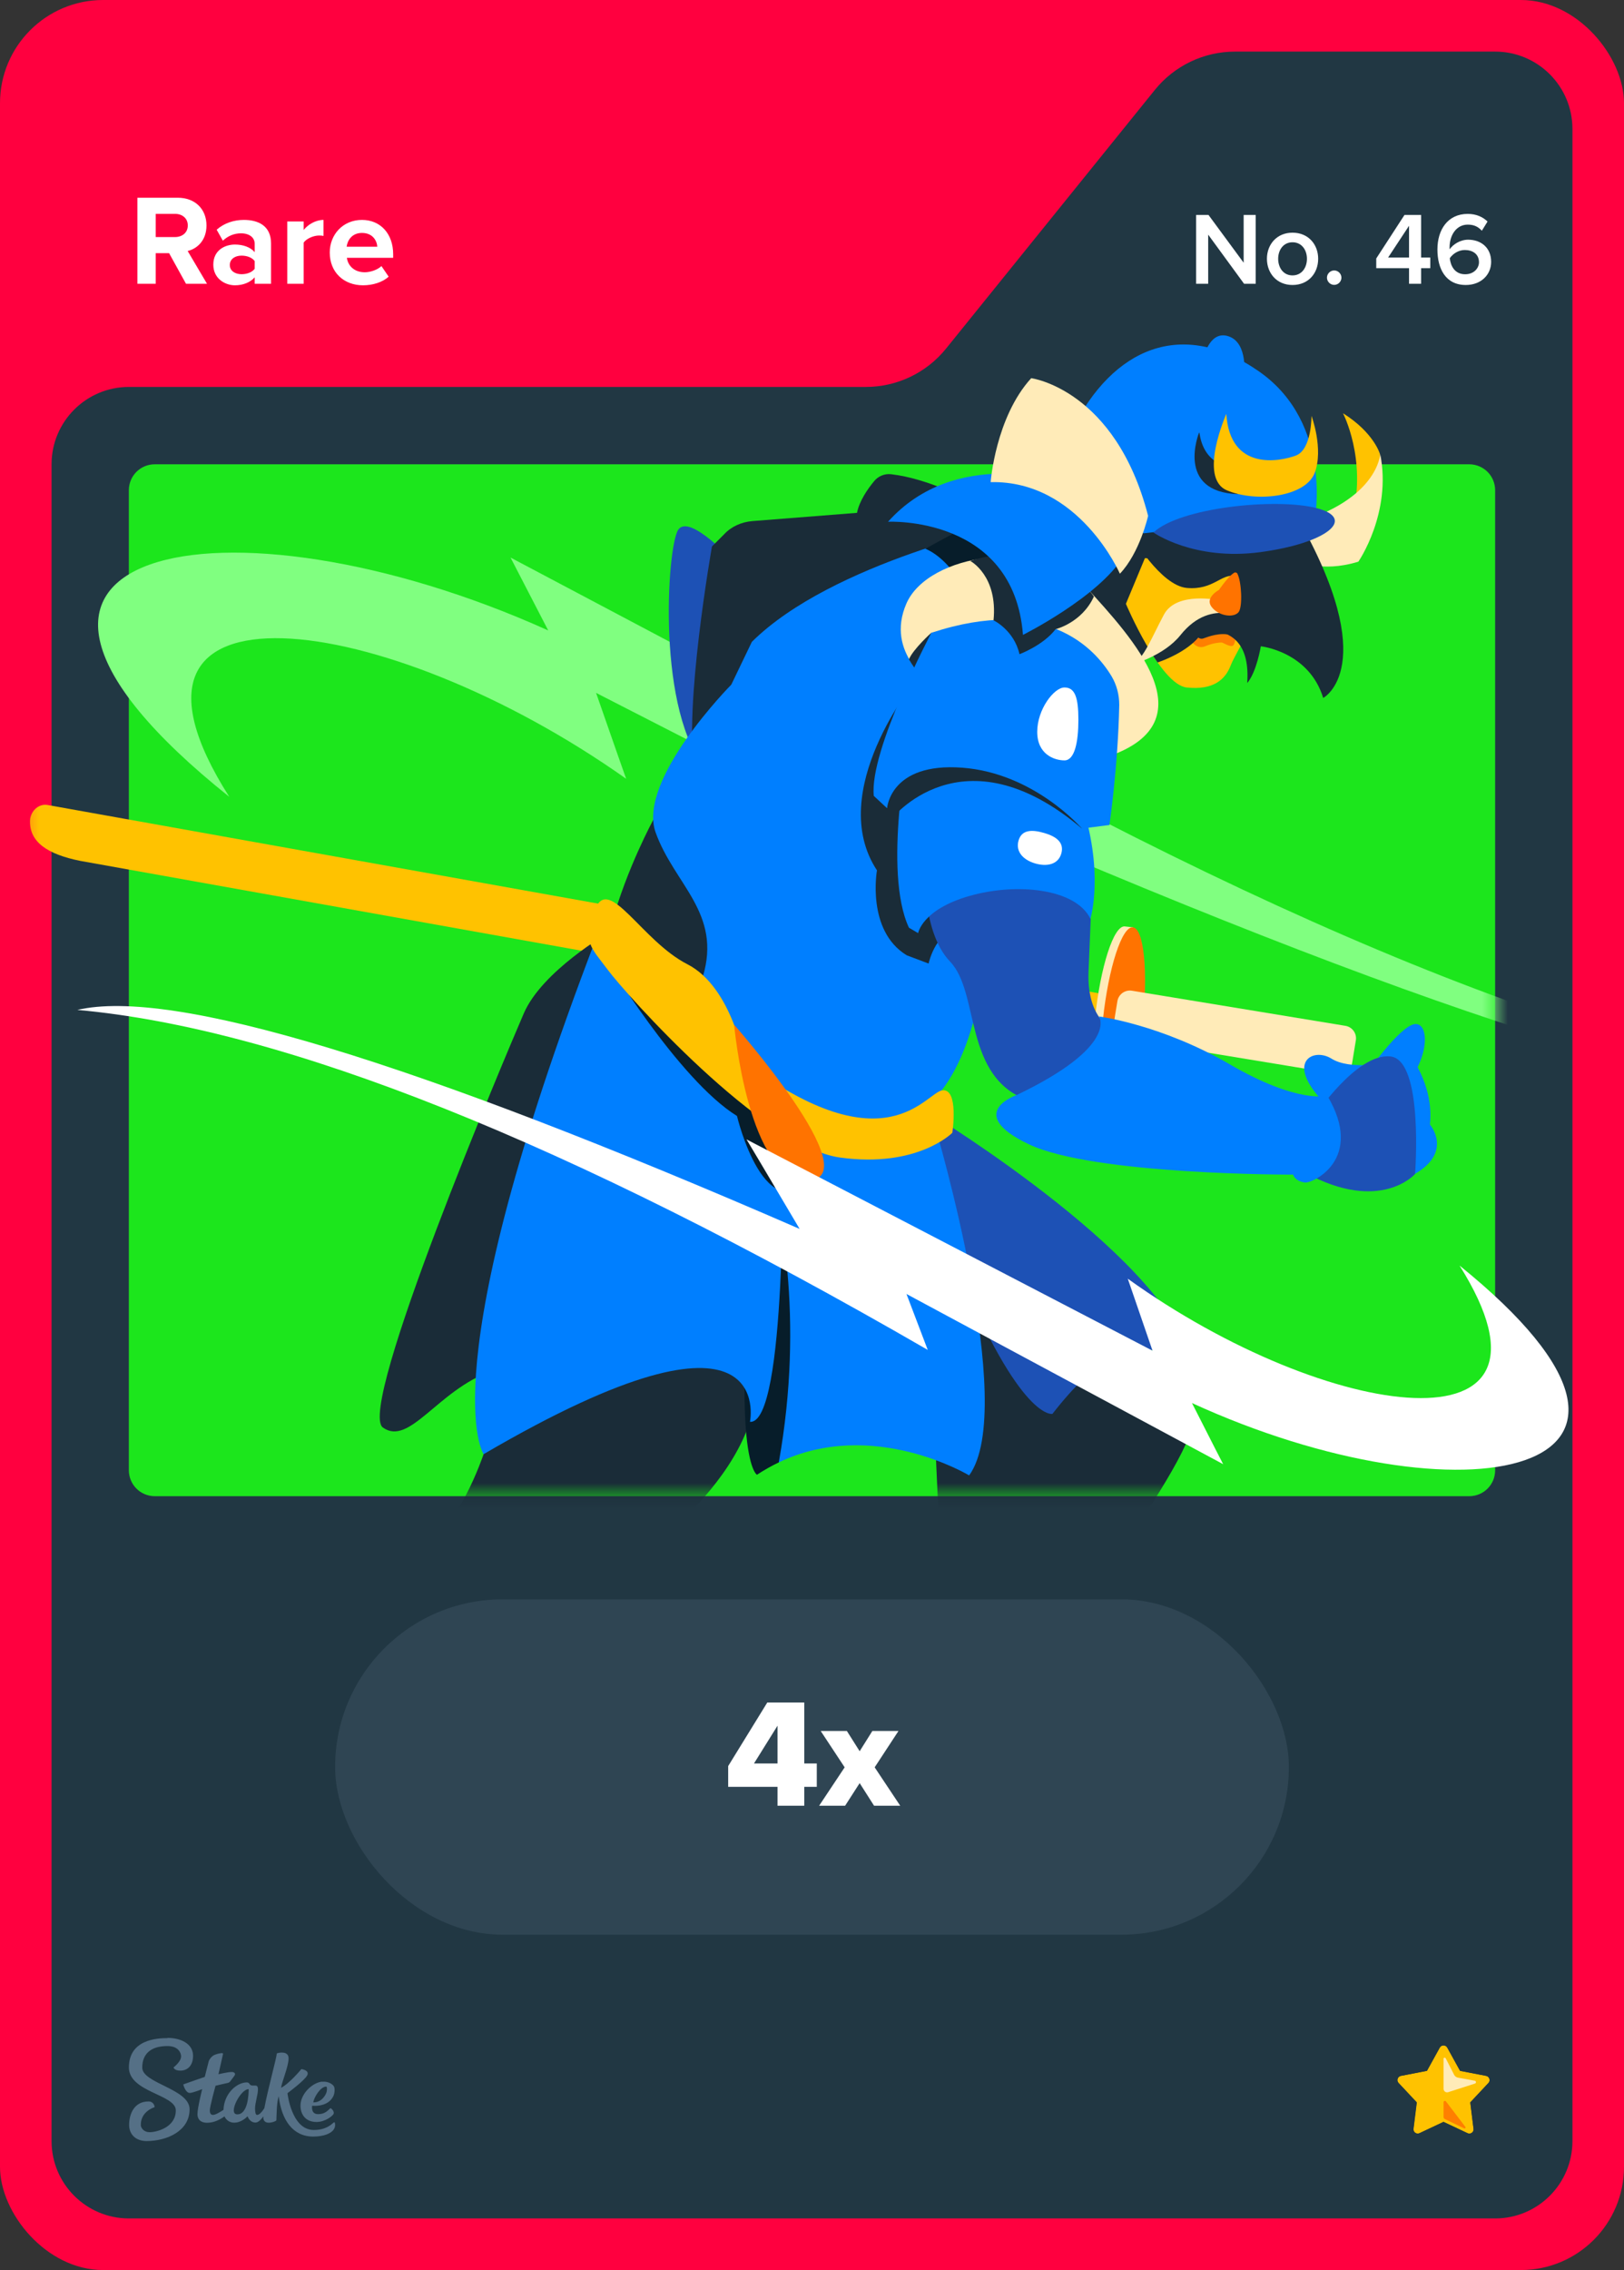 <svg width="63" height="88" viewBox="0 0 63 88" fill="none" xmlns="http://www.w3.org/2000/svg">
<rect x="0" y="0" width="63" height="88" fill="#333333" stroke="none"/>
<rect width="63" height="88" rx="4" fill="#FF003F"/>
<path d="M36.701 13.513L44.799 3.487C45.559 2.546 46.702 2 47.911 2H58C59.657 2 61 3.343 61 5V83C61 84.657 59.657 86 58 86H5C3.343 86 2 84.657 2 83V18C2 16.343 3.343 15 5 15H33.589C34.798 15 35.941 14.454 36.701 13.513Z" fill="#213743"/>
<rect x="5" y="18" width="53" height="40" rx="1" fill="#2F4553"/>
<g clip-path="url(#clip0_26835_29209)">
<path d="M57 18H6C5.448 18 5 18.448 5 19V57C5 57.552 5.448 58 6 58H57C57.552 58 58 57.552 58 57V19C58 18.448 57.552 18 57 18Z" fill="#1CE61C"/>
<path d="M41.67 22.38C41.67 22.38 41.74 22.65 42.05 22.52C42.36 22.39 42.7 22.39 42.88 22.46C42.88 22.46 42.89 22.46 42.9 22.46C43.08 22.54 42.82 22.11 42.82 22.11L41.69 22.06L41.67 22.37V22.38Z" fill="#1A2C38"/>
<mask id="mask0_26835_29209" style="mask-type:luminance" maskUnits="userSpaceOnUse" x="0" y="2" width="58" height="56">
<path d="M57 2H1.45C0.898 2 0.45 2.448 0.45 3V57C0.45 57.552 0.898 58 1.45 58H57C57.552 58 58 57.552 58 57V3C58 2.448 57.552 2 57 2Z" fill="white"/>
</mask>
<g mask="url(#mask0_26835_29209)">
<path fill-rule="evenodd" clip-rule="evenodd" d="M34.561 29.416C33.885 27.683 33.554 26.823 33.554 26.823C50.312 36.37 63.495 41.542 73.091 42.341C68.704 43.398 57.512 40.08 39.525 32.389C41.183 35.154 42.007 36.529 42.007 36.529C29.413 30.079 23.123 26.86 23.123 26.86C23.897 29.084 24.29 30.19 24.29 30.19C14.952 23.58 3.256 22.044 8.895 30.89C-3.354 21.11 8.785 18.813 21.267 24.44C20.297 22.56 19.805 21.614 19.805 21.614C29.634 26.811 34.549 29.416 34.549 29.416" fill="#80FF80"/>
<path d="M42.953 25.619L45.705 25.251L45.582 20.164L42.031 20.975L41.933 24.219L42.953 25.619Z" fill="#1A2C38"/>
<path d="M44.414 21.639L43.677 23.408C43.677 23.408 45.004 26.541 46.036 26.651C47.068 26.762 47.535 26.344 47.744 25.791C47.953 25.238 49.403 23.002 49.562 21.663L44.414 21.639Z" fill="#FFC200"/>
<path d="M46.221 24.858C46.221 24.858 46.429 25.189 46.749 25.054C47.068 24.919 47.326 24.907 47.388 24.907C47.449 24.907 47.744 25.116 47.842 25.017C47.941 24.919 47.941 24.538 47.941 24.538L46.626 24.342L46.221 24.845V24.858Z" fill="#FF7F00"/>
<path d="M52.106 16.036C52.106 16.036 53.015 17.781 52.474 20.004C52.474 20.004 53.457 19.648 53.531 17.596C53.531 17.596 53.297 16.773 52.106 16.024V16.036Z" fill="#FFC200"/>
<path d="M50.201 20.299L50.349 21.725C50.349 21.725 51.209 22.228 52.695 21.774C52.695 21.774 53.998 19.894 53.543 17.596C53.543 17.596 53.469 19.378 50.201 20.299Z" fill="#FFEBB8"/>
<path d="M51 20.176C51 20.176 51.725 16.429 48.862 14.414C45.852 12.301 43.161 13.505 41.601 16.638L44.697 21.172L50.988 20.176H51Z" fill="#007FFF"/>
<path d="M43.886 20.742C43.886 20.742 45.016 22.707 46.048 22.793C47.081 22.879 47.363 22.228 47.928 22.326L47.56 23.764C47.56 23.764 45.975 23.42 45.778 24.624C45.778 24.624 48.592 23.567 48.383 26.479C48.751 26.049 48.911 25.054 48.911 25.054C48.911 25.054 50.779 25.251 51.331 27.057C51.331 27.057 53.641 25.84 50.3 20.004L43.874 20.729L43.886 20.742Z" fill="#1A2C38"/>
<path d="M44.672 25.337C44.672 25.337 44.832 25.57 44.906 25.681C44.906 25.681 46.356 25.214 46.712 24.354L45.127 24.575L44.672 25.349V25.337Z" fill="#1A2C38"/>
<path d="M46.515 16.773C46.515 16.773 45.582 19.071 48.027 19.157L47.277 17.965C46.81 17.707 46.601 17.277 46.528 16.773H46.515Z" fill="#1A2C38"/>
<path d="M47.572 16.048C47.572 16.048 46.466 18.53 47.597 19.009C48.727 19.489 50.644 19.267 51 18.334C51.356 17.4 50.877 16.122 50.877 16.122C50.877 16.122 50.889 17.424 50.275 17.658C49.661 17.891 47.707 18.285 47.572 16.036V16.048Z" fill="#FFC200"/>
<path d="M44.746 20.643C44.746 20.643 46.307 21.749 48.887 21.405C51.467 21.061 52.646 20.103 51.074 19.697C49.501 19.292 45.766 19.673 44.746 20.643Z" fill="#1D51B5"/>
<path d="M46.724 13.763L48.26 14.549C48.26 14.549 48.42 13.333 47.695 13.05C46.97 12.768 46.724 13.763 46.724 13.763Z" fill="#007FFF"/>
<path d="M28.492 21.811C28.492 21.811 26.735 19.869 26.305 20.545C25.875 21.221 25.445 27.696 27.46 29.895L28.492 21.811Z" fill="#1D51B5"/>
<path d="M37.547 19.378C37.547 19.378 35.986 18.542 34.561 18.383C34.315 18.358 34.069 18.456 33.91 18.653C33.664 18.948 33.332 19.427 33.246 19.881L29.18 20.201C28.762 20.238 28.369 20.41 28.086 20.717L27.619 21.184C27.619 21.184 26.501 27.511 26.956 29.87L37.878 22.326L37.534 19.39L37.547 19.378Z" fill="#1A2C38"/>
<path d="M43.208 38.611L1.85 31.207C1.526 31.147 1.225 31.398 1.169 31.745C1.095 32.649 1.868 33.121 3.109 33.372L42.922 40.502C43.392 40.592 43.843 40.234 43.927 39.715C44.011 39.195 43.689 38.701 43.219 38.611L43.208 38.611Z" fill="#FFC200"/>
<path d="M43.635 35.914C43.206 35.864 42.688 37.47 42.476 39.492C42.264 41.513 42.42 43.19 42.849 43.24L43.167 43.275L43.953 35.949L43.635 35.914Z" fill="#FFEBB8"/>
<path d="M44.324 39.696C44.543 37.672 44.375 35.994 43.95 35.948C43.525 35.902 43.004 37.506 42.785 39.53C42.567 41.554 42.734 43.231 43.159 43.277C43.584 43.323 44.106 41.72 44.324 39.696Z" fill="#FF7300"/>
<path d="M52.192 39.767L43.912 38.406C43.644 38.362 43.391 38.544 43.347 38.811L43.2 39.709C43.156 39.976 43.337 40.229 43.605 40.273L51.885 41.634C52.153 41.678 52.406 41.496 52.45 41.229L52.597 40.331C52.642 40.064 52.46 39.811 52.192 39.767Z" fill="#FFEBB8"/>
<path d="M28.541 27.646L25.346 31.775C25.346 31.775 24.314 33.667 23.737 35.78L26.599 38.888L30.31 39.171L28.541 27.659V27.646Z" fill="#1A2C38"/>
<path d="M39.23 20.336C39.23 20.336 32.288 21.786 29.167 24.882L28.369 26.541C28.369 26.541 24.707 30.239 25.432 32.266C26.157 34.293 28.012 35.387 27.263 37.869C27.263 37.869 27.177 42.771 33.283 43.606C39.389 44.442 38.357 31.75 38.357 31.75L39.23 20.324V20.336Z" fill="#007FFF"/>
<path d="M35.507 26.393C35.507 26.393 32.005 30.681 34.02 33.74C34.02 33.74 33.603 36.075 35.175 37.033L36.023 37.353C36.023 37.353 36.33 35.903 37.424 35.989L35.519 26.381L35.507 26.393Z" fill="#1A2C38"/>
<path d="M35.888 21.27C35.888 21.27 36.514 21.479 37.104 22.351C37.104 22.351 39.426 21.516 39.549 21.626C39.672 21.737 37.817 20.226 37.817 20.226L35.9 21.27H35.888Z" fill="#071D2A"/>
<path d="M35.888 33.372C35.888 33.372 35.691 36.063 36.858 37.279C38.026 38.495 37.35 41.764 39.893 42.66L42.436 41.948L43.432 40.031C43.432 40.031 42.154 39.748 42.227 37.684L42.313 35.62L41.576 33.003L35.888 33.372Z" fill="#1D51B5"/>
<path d="M36.195 26.541C36.195 26.541 34.315 25.337 35.163 23.395C36.011 21.454 40.36 20.815 42.141 22.769C43.923 24.722 46.958 27.978 42.977 29.33L36.183 26.528L36.195 26.541Z" fill="#FFEBB8"/>
<path d="M36.133 24.526C36.133 24.526 35.433 25.152 35.261 25.558C35.261 25.558 35.433 25.865 35.605 26.049L36.133 24.538V24.526Z" fill="#1A2C38"/>
<path d="M35.261 28.765C35.261 28.765 34.242 33.79 35.261 35.964L35.617 36.173C35.617 36.173 35.765 35.264 37.596 34.736C39.426 34.207 41.736 34.441 42.301 35.62C42.301 35.62 42.866 33.765 41.908 30.988C41.908 30.988 39.119 27.008 35.237 28.752L35.261 28.765Z" fill="#007FFF"/>
<path d="M41.171 33.089C41.048 33.519 40.606 33.605 40.151 33.47C39.697 33.335 39.389 33.016 39.512 32.586C39.635 32.155 40.041 32.155 40.507 32.291C40.974 32.426 41.294 32.659 41.171 33.089Z" fill="white"/>
<path d="M34.549 31.787C34.549 31.787 37.301 28.175 41.97 32.119L42.363 29.735L34.77 28.961L34.34 30.018L34.561 31.775L34.549 31.787Z" fill="#1A2C38"/>
<path d="M36.133 24.526C36.133 24.526 33.713 29.096 33.897 30.853L34.413 31.332C34.413 31.332 34.524 29.551 37.325 29.76C40.126 29.968 41.969 32.119 41.969 32.119L43.038 31.983C43.038 31.983 43.37 29.735 43.419 27.327C43.419 26.934 43.321 26.553 43.124 26.221C42.461 25.116 40.569 23.076 36.146 24.526H36.133Z" fill="#007FFF"/>
<path d="M41.834 27.905C41.834 28.777 41.687 29.477 41.294 29.477C40.901 29.477 40.237 29.244 40.237 28.371C40.237 27.499 40.888 26.651 41.294 26.651C41.699 26.651 41.834 27.032 41.834 27.905Z" fill="white"/>
<path d="M37.645 21.749C37.645 21.749 38.714 22.314 38.542 24.047C38.542 24.047 39.34 24.427 39.549 25.361C39.549 25.361 40.471 25.017 40.95 24.391C40.95 24.391 41.969 24.145 42.436 23.125C42.436 23.125 40.839 20.705 37.632 21.749H37.645Z" fill="#1A2C38"/>
<path d="M41.183 18.69C41.183 18.69 37.067 17.302 34.45 20.226C34.45 20.226 39.328 19.98 39.684 24.612C39.684 24.612 42.608 23.15 43.579 21.577C43.579 21.577 42.965 19.489 41.195 18.69H41.183Z" fill="#007FFF"/>
<path d="M44.537 20.004C44.537 20.004 44.218 21.43 43.444 22.241C43.444 22.241 41.871 18.616 38.431 18.69C38.431 18.69 38.615 16.183 40.004 14.66C40.004 14.66 43.272 15.09 44.537 19.992V20.004Z" fill="#FFEBB8"/>
<path d="M47.302 23.273C47.302 23.273 45.643 22.904 45.152 23.826C44.66 24.747 44.378 25.521 43.935 25.755C43.935 25.755 45.152 25.423 45.791 24.624C46.429 23.826 47.093 23.727 47.572 23.764L47.314 23.273H47.302Z" fill="#FFEBB8"/>
<path d="M48.002 22.228C48.002 22.228 47.941 22.179 47.904 22.191C47.695 22.277 47.289 22.867 47.289 22.867C47.289 22.867 46.736 23.162 46.995 23.518C47.252 23.875 47.855 23.973 48.051 23.727C48.211 23.518 48.162 22.535 48.002 22.241V22.228Z" fill="#FF7300"/>
<path d="M42.793 50.904C42.793 50.904 45.791 53.644 46.257 54.91C46.724 56.175 39.893 65.021 39.893 65.021C39.893 65.021 34.328 64.567 36.06 62.122C36.06 62.122 35.016 60.561 36.428 59.161L36.195 54.037L38.431 48.054L42.793 50.904Z" fill="#1A2C38"/>
<path d="M36.158 43.213C36.158 43.213 45.705 49.037 46.208 52.968L45.545 53.103C45.545 53.103 44.279 50.376 40.827 54.811C40.827 54.811 39.598 55.094 37.154 49.172L35.163 45.584L36.171 43.213H36.158Z" fill="#1D51B5"/>
<path d="M19.523 54.148L18.761 56.371C18.761 56.371 17.668 59.603 16.402 59.676C16.402 59.676 14.891 61.888 16.758 63.264C18.626 64.64 21.009 65.168 21.931 63.301C22.852 61.433 27.779 58.988 29.094 55.118C29.094 55.118 32.288 48.25 19.523 54.148Z" fill="#1A2C38"/>
<path d="M23.602 36.161C23.602 36.161 21.034 37.635 20.321 39.282C19.609 40.928 13.822 54.602 14.854 55.34C15.886 56.077 16.967 53.902 19.056 53.153L23.602 36.161Z" fill="#1A2C38"/>
<path d="M36.269 43.655L29.757 43.594C29.72 43.901 29.671 44.208 29.634 44.503L30.212 56.691C33.861 54.946 37.596 57.195 37.596 57.195C39.512 54.566 36.269 43.643 36.269 43.643V43.655Z" fill="#007FFF"/>
<path d="M29.646 44.503C28.111 56.519 29.364 57.17 29.364 57.17C29.646 56.986 29.929 56.826 30.212 56.691C31.219 51.064 30.285 46.641 29.634 44.503H29.646Z" fill="#071D2A"/>
<path d="M30.359 44.466C30.359 44.466 30.531 55.229 29.094 55.118C29.094 55.118 30.212 49.676 18.761 56.372C18.761 56.372 16.636 53.312 23.123 36.382L26.391 37.869L30.359 44.454V44.466Z" fill="#007FFF"/>
<path d="M23.442 37.082C23.442 37.082 26.305 41.849 28.59 43.262C28.59 43.262 29.683 47.894 31.674 45.547L29.806 42.304L23.442 37.07V37.082Z" fill="#071D2A"/>
<path d="M28.885 41.173C28.885 41.173 28.418 38.274 26.661 37.377C24.904 36.48 23.626 33.925 23.098 35.227C22.57 36.529 22.914 36.701 23.589 37.611C24.265 38.52 29.561 44.454 32.583 44.872C35.593 45.289 36.944 43.913 36.944 43.913C36.944 43.913 37.203 42.206 36.564 42.267C35.925 42.328 34.389 45.302 28.885 41.173Z" fill="#FFC200"/>
<path d="M28.479 39.724C28.479 39.724 29.032 45.867 31.366 45.756C33.701 45.646 28.479 39.724 28.479 39.724Z" fill="#FF7300"/>
<path d="M52.806 41.898C52.806 41.898 54.084 40.031 54.759 39.736C55.435 39.441 55.57 40.928 54.415 42.23L52.806 41.898Z" fill="#007FFF"/>
<path d="M54.6 40.768C54.6 40.768 55.644 41.997 55.472 43.594C55.472 43.594 56.381 44.651 54.882 45.511L53.887 44.639L54.121 41.641L54.612 40.768H54.6Z" fill="#007FFF"/>
<path d="M53.777 41.198C53.777 41.198 52.376 41.493 51.651 41.038C50.926 40.584 49.759 41.198 51.516 42.894L53.789 41.198H53.777Z" fill="#007FFF"/>
<path d="M51.012 43.25C51.012 43.25 52.634 40.817 53.936 40.953C55.239 41.088 54.895 45.511 54.895 45.511C54.895 45.511 53.555 47.046 50.656 45.474L51.012 43.25Z" fill="#1D51B5"/>
<path d="M51.491 42.476C51.491 42.476 50.373 42.808 47.707 41.26C45.041 39.712 42.633 39.404 42.633 39.404C42.633 39.404 43.419 40.547 39.438 42.451C39.438 42.451 37.387 43.152 39.905 44.356C42.424 45.56 50.164 45.535 50.164 45.535C50.164 45.535 50.214 45.781 50.619 45.842C50.926 45.879 52.953 44.933 51.491 42.476Z" fill="#007FFF"/>
</g>
<path fill-rule="evenodd" clip-rule="evenodd" d="M35.16 50.15C35.71 51.6 35.99 52.33 35.99 52.33C22.02 44.26 11.02 39.87 3 39.15C6.68 38.29 16.02 41.12 31.02 47.64C29.65 45.32 28.96 44.17 28.96 44.17C39.46 49.63 44.71 52.36 44.71 52.36C44.07 50.5 43.75 49.57 43.75 49.57C51.52 55.15 61.3 56.49 56.62 49.06C66.82 57.3 56.65 59.16 46.24 54.39C47.04 55.97 47.45 56.76 47.45 56.76C39.25 52.36 35.16 50.16 35.16 50.16" fill="white"/>
<path d="M46.39 24.61C46.39 24.61 46.5 24.81 46.68 24.75C46.86 24.69 47.33 24.49 47.79 24.63L47.05 24.25L46.45 24.38L46.39 24.6V24.61Z" fill="#1A2C38"/>
</g>
<path fill-rule="evenodd" clip-rule="evenodd" d="M6.498 79C6.99 79 7.486 79.213 7.49 79.691C7.49 80.104 7.247 80.27 6.998 80.27C6.75 80.27 6.733 80.144 6.733 80.144C6.733 80.144 7.025 79.926 7.025 79.717C7.025 79.609 6.942 79.313 6.489 79.317C5.858 79.317 5.518 79.617 5.518 80.152C5.518 80.765 7.351 80.974 7.355 81.765C7.355 82.613 6.476 82.996 5.692 83C5.283 83 5.013 82.761 5.009 82.378C5.009 81.926 5.222 81.465 5.758 81.465C5.884 81.457 5.988 81.552 5.997 81.678C5.997 81.678 5.997 81.683 5.997 81.687C5.997 81.687 5.457 81.839 5.462 82.378C5.462 82.478 5.566 82.661 5.819 82.656C6.071 82.652 6.824 82.474 6.82 81.809C6.82 81.191 5.004 81.109 5 80.148C5 79.065 6.088 79.009 6.498 79.009V79ZM10.747 79.6C10.812 79.57 11.213 79.491 11.195 79.813C11.182 80.135 10.939 80.691 10.904 80.935C11.23 80.77 11.692 80.209 11.692 80.209C11.692 80.209 12.018 80.252 11.918 80.452C11.818 80.652 11.152 81.144 11.152 81.144C11.152 81.144 11.304 82.57 12.171 82.57C12.645 82.57 12.85 82.361 12.937 82.287C12.959 82.27 12.976 82.265 12.985 82.278C13.02 82.387 12.994 82.504 12.915 82.591C12.819 82.696 12.597 82.822 12.153 82.826C11.365 82.826 10.925 82.196 10.812 81.261C10.725 81.535 10.734 81.983 10.721 82.2C10.695 82.243 10.251 82.417 10.216 82.117C10.216 82.091 10.216 82.07 10.216 82.043C10.133 82.161 10.02 82.283 9.911 82.283C9.72 82.283 9.637 82.122 9.602 82.039C9.576 82.07 9.363 82.287 9.088 82.287C8.923 82.291 8.775 82.196 8.709 82.043C8.57 82.144 8.322 82.291 8.039 82.291C7.734 82.291 7.66 82.109 7.66 81.957C7.66 81.713 7.843 80.987 7.843 80.987C7.843 80.987 7.486 81.13 7.364 81.135C7.194 81.135 7.112 80.822 7.112 80.813C7.112 80.809 7.112 80.8 7.12 80.8C7.22 80.761 7.943 80.513 7.943 80.513C7.943 80.513 8.078 79.983 8.096 79.913C8.113 79.844 8.213 79.7 8.331 79.656C8.418 79.622 8.509 79.6 8.601 79.591C8.631 79.591 8.653 79.6 8.653 79.617C8.653 79.635 8.474 80.409 8.474 80.409C8.474 80.409 8.849 80.322 8.988 80.322C9.097 80.322 9.154 80.387 9.093 80.47C9.032 80.552 8.962 80.648 8.927 80.691C8.888 80.735 8.862 80.743 8.77 80.761C8.644 80.787 8.361 80.856 8.361 80.856C8.361 80.856 8.135 81.678 8.139 81.817C8.139 81.896 8.165 81.987 8.261 81.987C8.357 81.987 8.54 81.874 8.67 81.791C8.692 81.152 9.188 80.726 9.576 80.726C9.702 80.726 9.654 80.848 9.798 80.848H9.889C9.946 80.848 10.007 80.852 10.007 80.996C10.007 81.196 9.894 81.526 9.894 81.735C9.894 81.883 9.915 81.987 9.972 81.987C10.068 81.987 10.177 81.848 10.255 81.726C10.381 81.03 10.734 79.761 10.734 79.617L10.747 79.6ZM12.502 80.7C12.767 80.678 12.933 80.822 12.963 80.9C12.994 80.978 12.989 81.161 12.915 81.291C12.684 81.704 12.11 81.63 12.11 81.63C12.11 81.63 12.044 81.957 12.341 81.957C12.593 81.957 12.706 81.83 12.815 81.726C12.859 81.726 12.994 81.865 12.933 81.961C12.885 82.035 12.619 82.257 12.28 82.261C11.74 82.261 11.605 81.8 11.674 81.47C11.766 81.061 12.175 80.722 12.502 80.696V80.7ZM9.646 80.987C9.323 80.987 8.827 81.97 9.206 81.965C9.619 81.965 9.646 81.183 9.646 81.004V80.987ZM12.641 80.891C12.423 80.9 12.175 81.317 12.153 81.5C12.48 81.513 12.654 81.196 12.676 81.07C12.689 80.974 12.693 80.887 12.641 80.887V80.891Z" fill="#557086"/>
<path d="M56.144 79.378L56.641 80.278L57.652 80.473C57.779 80.499 57.83 80.656 57.741 80.749L57.036 81.501L57.163 82.524C57.181 82.656 57.045 82.749 56.93 82.694L56 82.257L55.07 82.694C54.951 82.749 54.82 82.652 54.837 82.524L54.964 81.501L54.259 80.749C54.17 80.656 54.221 80.499 54.348 80.473L55.359 80.278L55.856 79.378C55.919 79.263 56.085 79.263 56.144 79.378Z" fill="#FFC200"/>
<path d="M56 79.293C56.055 79.293 56.115 79.323 56.144 79.378L56.641 80.278L57.652 80.473C57.779 80.499 57.83 80.656 57.741 80.749L57.036 81.501L57.163 82.524C57.176 82.626 57.096 82.711 56.998 82.711C56.977 82.711 56.951 82.707 56.926 82.694L55.996 82.257L55.066 82.694C55.04 82.707 55.019 82.711 54.994 82.711C54.9 82.711 54.815 82.626 54.828 82.524L54.955 81.501L54.251 80.749C54.161 80.656 54.212 80.499 54.34 80.473L55.35 80.278L55.847 79.378C55.877 79.323 55.936 79.293 55.992 79.293M56 79.081C55.864 79.081 55.737 79.157 55.669 79.276L55.219 80.091L54.306 80.265C54.17 80.291 54.059 80.388 54.017 80.52C53.974 80.652 54.008 80.796 54.102 80.894L54.739 81.573L54.624 82.495C54.611 82.601 54.645 82.711 54.713 82.792C54.786 82.873 54.888 82.919 54.998 82.919C55.053 82.919 55.108 82.906 55.159 82.881L56 82.486L56.841 82.881C56.892 82.906 56.947 82.919 57.002 82.919C57.112 82.919 57.214 82.873 57.287 82.792C57.359 82.711 57.393 82.601 57.376 82.495L57.261 81.573L57.898 80.894C57.992 80.792 58.026 80.647 57.983 80.52C57.941 80.388 57.83 80.291 57.694 80.265L56.781 80.091L56.331 79.276C56.263 79.157 56.136 79.081 56 79.081Z" fill="#213743"/>
<path d="M56 79.815V80.974C56 81.068 56.089 81.132 56.178 81.106L57.219 80.771C57.274 80.754 57.27 80.673 57.21 80.66L56.556 80.541C56.497 80.529 56.442 80.49 56.412 80.435L56.085 79.794C56.064 79.751 55.996 79.764 55.996 79.815H56Z" fill="#FFEBB8"/>
<path d="M56 81.492V82.07C56 82.104 56.017 82.129 56.047 82.146L56.798 82.507C56.837 82.524 56.87 82.482 56.845 82.448L56.093 81.463C56.064 81.424 56 81.446 56 81.492Z" fill="#FF7F00"/>
<rect x="13" y="62" width="37" height="13" rx="6.5" fill="#2F4553"/>
<path d="M31.2 70H30.162V69.268H28.248V68.464L29.766 65.998H31.2V68.362H31.686V69.268H31.2V70ZM30.162 68.362V66.898L29.25 68.362H30.162ZM34.922 70H33.907L33.349 69.124L32.785 70H31.777L32.767 68.512L31.837 67.102H32.852L33.349 67.888L33.842 67.102H34.855L33.931 68.512L34.922 70Z" fill="white"/>
<path d="M8.03 11H7.215L6.56 9.815H6.04V11H5.33V7.665H6.89C7.585 7.665 8.01 8.12 8.01 8.74C8.01 9.33 7.64 9.645 7.28 9.73L8.03 11ZM6.785 9.19C7.07 9.19 7.285 9.02 7.285 8.74C7.285 8.46 7.07 8.29 6.785 8.29H6.04V9.19H6.785ZM10.515 11H9.88V10.75C9.715 10.945 9.43 11.06 9.115 11.06C8.73 11.06 8.275 10.8 8.275 10.26C8.275 9.695 8.73 9.48 9.115 9.48C9.435 9.48 9.72 9.585 9.88 9.775V9.45C9.88 9.205 9.67 9.045 9.35 9.045C9.09 9.045 8.85 9.14 8.645 9.33L8.405 8.905C8.7 8.645 9.08 8.525 9.46 8.525C10.01 8.525 10.515 8.745 10.515 9.44V11ZM9.37 10.63C9.575 10.63 9.775 10.56 9.88 10.42V10.12C9.775 9.98 9.575 9.91 9.37 9.91C9.12 9.91 8.915 10.04 8.915 10.275C8.915 10.5 9.12 10.63 9.37 10.63ZM11.78 11H11.145V8.585H11.78V8.915C11.95 8.7 12.25 8.525 12.55 8.525V9.145C12.505 9.135 12.445 9.13 12.375 9.13C12.165 9.13 11.885 9.25 11.78 9.405V11ZM14.082 11.06C13.347 11.06 12.792 10.565 12.792 9.79C12.792 9.09 13.307 8.525 14.042 8.525C14.762 8.525 15.252 9.065 15.252 9.855V9.995H13.457C13.497 10.3 13.742 10.555 14.152 10.555C14.357 10.555 14.642 10.465 14.797 10.315L15.077 10.725C14.837 10.945 14.457 11.06 14.082 11.06ZM14.637 9.565C14.622 9.335 14.462 9.03 14.042 9.03C13.647 9.03 13.477 9.325 13.447 9.565H14.637Z" fill="white"/>
<path d="M48.713 11H48.261L46.869 9.096V11H46.401V8.332H46.881L48.245 10.184V8.332H48.713V11ZM50.14 11.048C49.528 11.048 49.148 10.588 49.148 10.032C49.148 9.48 49.528 9.02 50.14 9.02C50.76 9.02 51.136 9.48 51.136 10.032C51.136 10.588 50.76 11.048 50.14 11.048ZM50.14 10.676C50.5 10.676 50.7 10.376 50.7 10.032C50.7 9.692 50.5 9.392 50.14 9.392C49.784 9.392 49.584 9.692 49.584 10.032C49.584 10.376 49.784 10.676 50.14 10.676ZM51.758 11.044C51.605 11.044 51.477 10.916 51.477 10.764C51.477 10.612 51.605 10.484 51.758 10.484C51.91 10.484 52.038 10.612 52.038 10.764C52.038 10.916 51.91 11.044 51.758 11.044ZM55.129 11H54.661V10.396H53.389V10.02L54.485 8.332H55.129V9.984H55.485V10.396H55.129V11ZM54.661 9.984V8.752L53.849 9.984H54.661ZM56.862 11.048C56.078 11.048 55.762 10.412 55.762 9.672C55.762 8.9 56.166 8.292 56.938 8.292C57.27 8.292 57.526 8.412 57.706 8.588L57.486 8.944C57.346 8.796 57.194 8.708 56.938 8.708C56.494 8.708 56.234 9.12 56.234 9.588C56.234 9.616 56.234 9.64 56.238 9.664C56.358 9.484 56.638 9.292 56.954 9.292C57.434 9.292 57.846 9.584 57.846 10.152C57.846 10.648 57.458 11.048 56.862 11.048ZM56.838 10.632C57.19 10.632 57.374 10.384 57.374 10.168C57.374 9.84 57.118 9.692 56.826 9.692C56.598 9.692 56.378 9.816 56.242 10.008C56.27 10.296 56.426 10.632 56.838 10.632Z" fill="white"/>
<defs>
<clipPath id="clip0_26835_29209">
<rect width="63" height="88" fill="white"/>
</clipPath>
</defs>
</svg>
